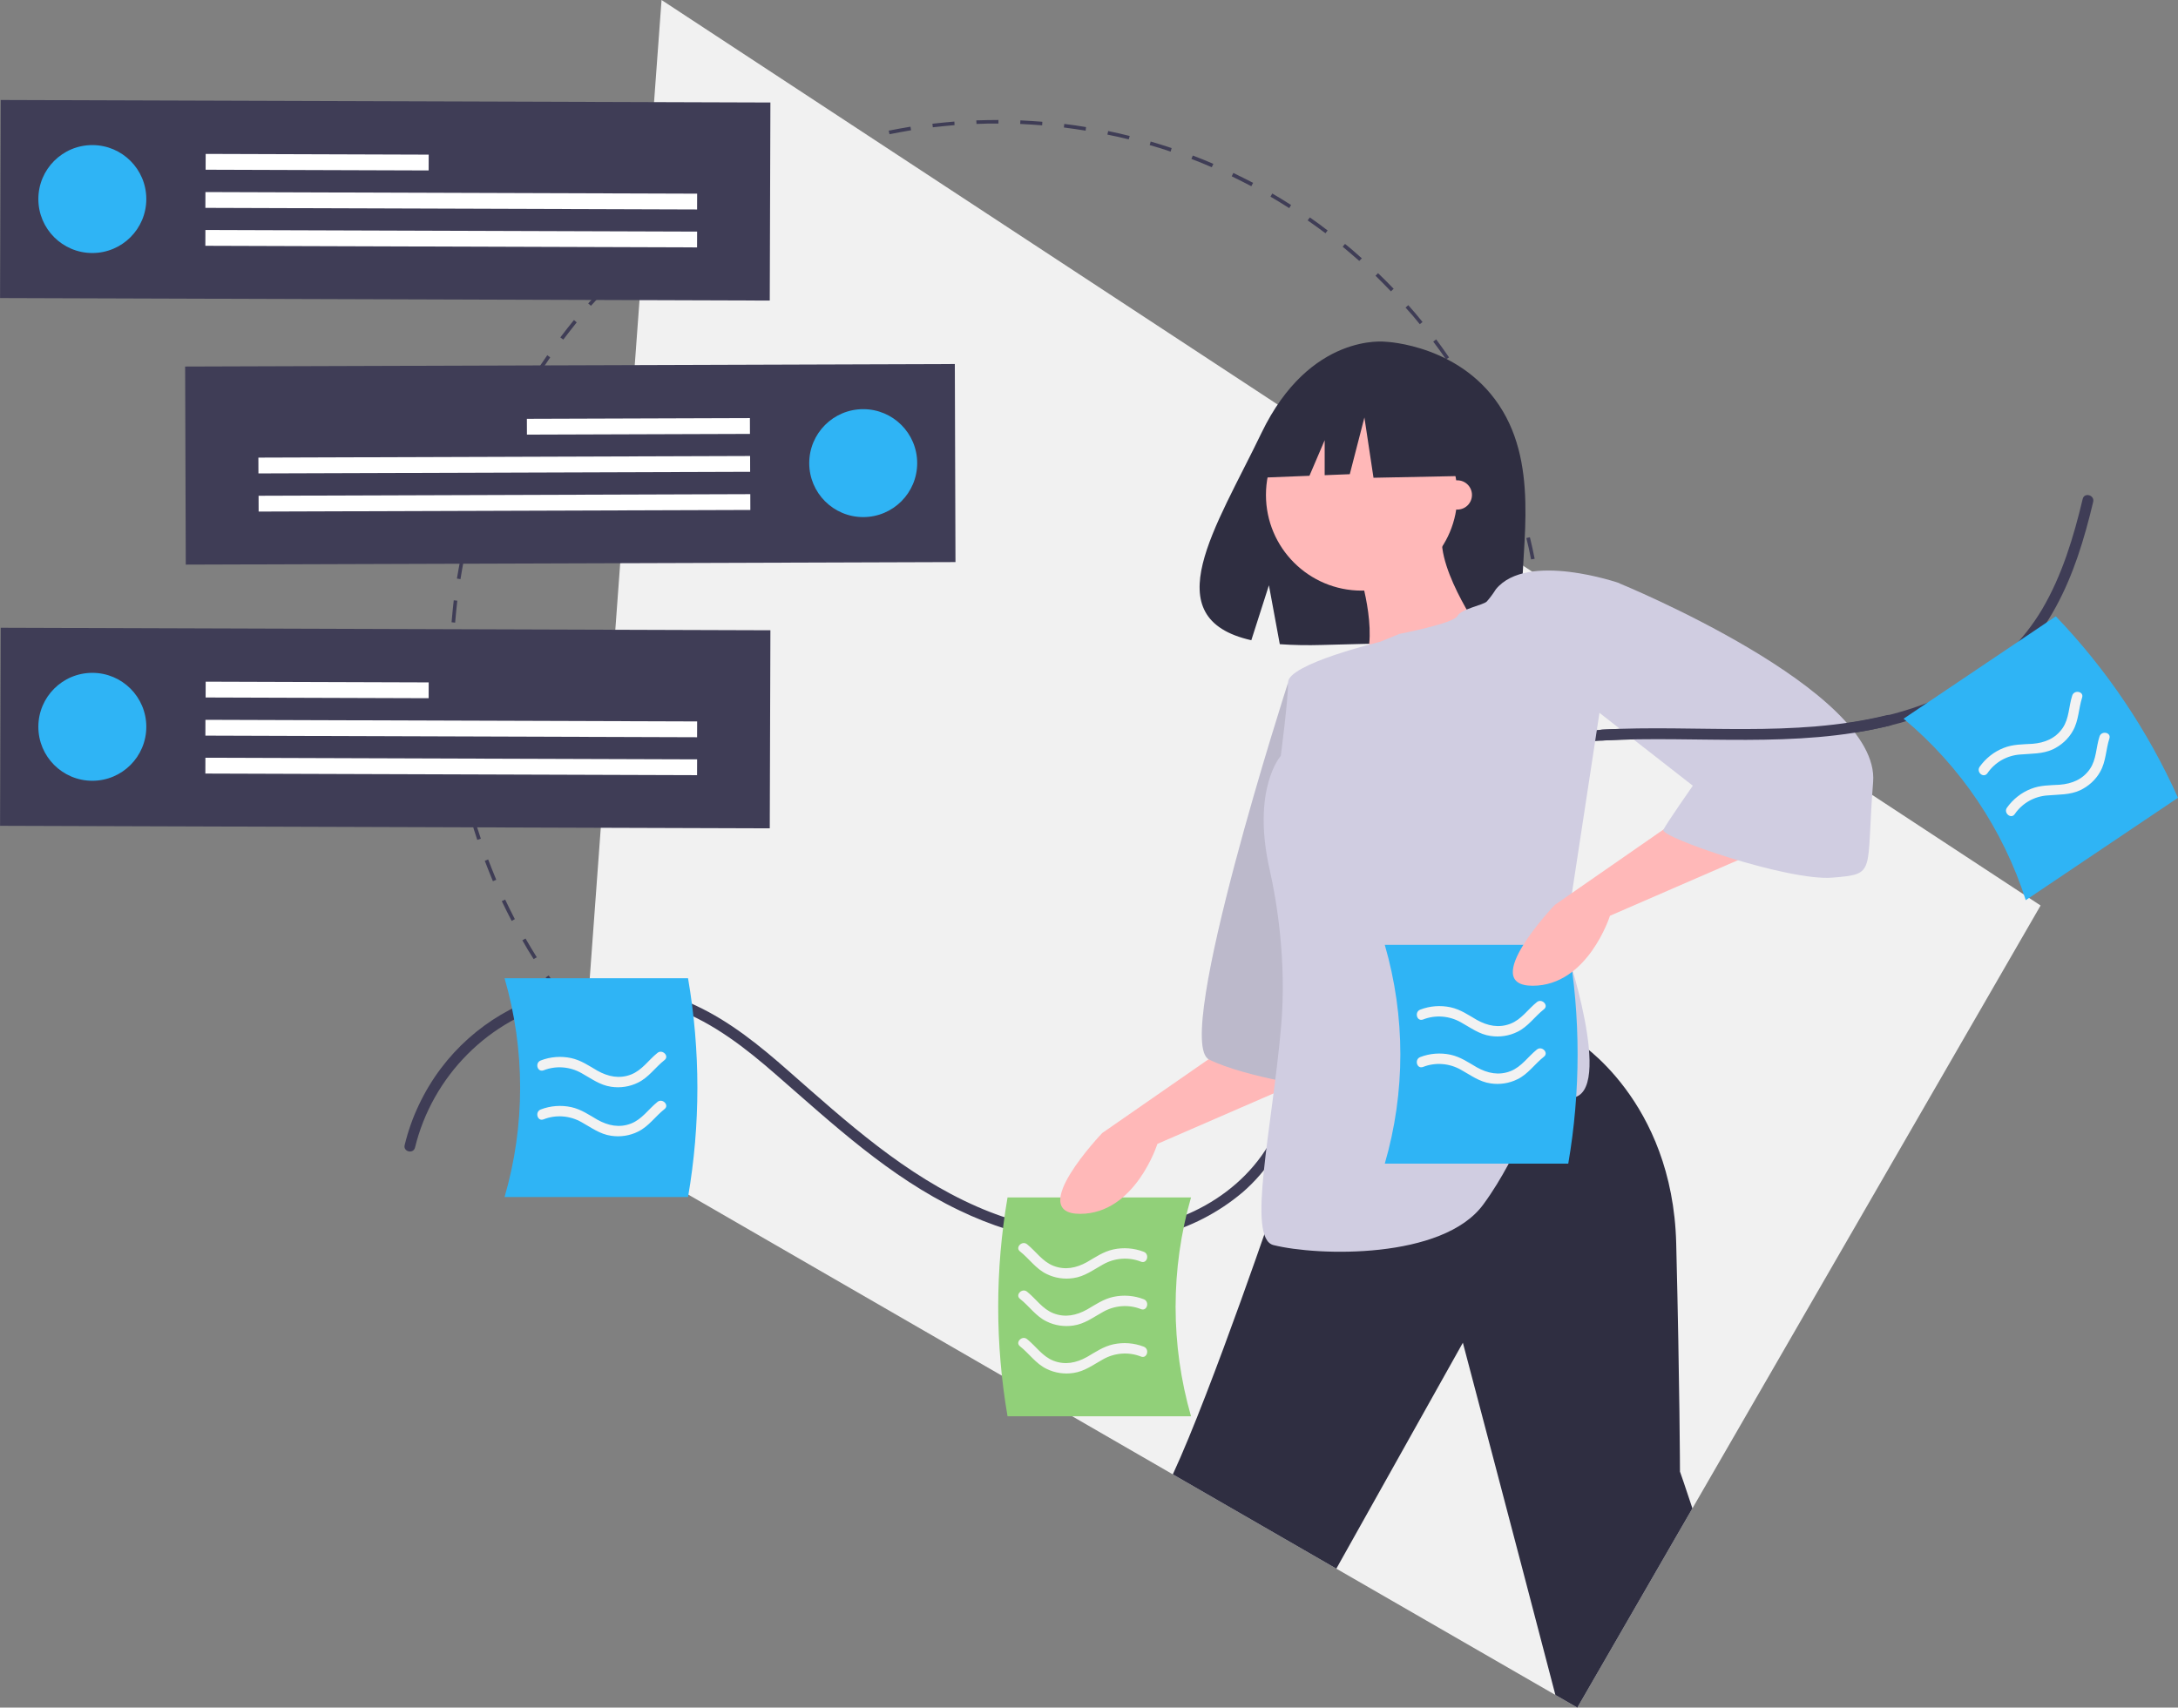 <?xml version="1.0" encoding="utf-8"?>
<!-- Generator: Adobe Illustrator 22.1.0, SVG Export Plug-In . SVG Version: 6.00 Build 0)  -->
<svg version="1.1" id="ebbf72a9-6ef4-4f8b-8675-8eadd92ac77c"
	 xmlns="http://www.w3.org/2000/svg" xmlns:xlink="http://www.w3.org/1999/xlink" x="0px" y="0px" viewBox="0 0 1101.6 863.9"
	 style="enable-background:new 0 0 1101.6 863.9;" xml:space="preserve">
<rect x="0" y="0" width="1101.6" height="863.9" fill="#808080" stroke="none"/>
<style type="text/css">
	.st0{fill:#3F3D56;}
	.st1{fill:#F1F1F1;}
	.st2{fill:#91D079;}
	.st3{fill:#2FB4F5;}
	.st4{fill:#F2F2F2;}
	.st5{fill:#2F2E41;}
	.st6{fill:#FFB8B8;}
	.st7{fill:#D0CDE1;}
	.st8{opacity:0.1;enable-background:new    ;}
	.st9{fill:#FFFFFF;}
</style>
<title>ideas_flow</title>
<path class="st0" d="M503.8,614.9l0-1.8c3.7,0,7.4-0.1,11.1-0.2l0.1,1.8C511.3,614.8,507.5,614.9,503.8,614.9z M492.6,614.6
	c-3.7-0.2-7.4-0.4-11.1-0.7l0.2-1.8c3.7,0.3,7.4,0.5,11.1,0.7L492.6,614.6z M526.1,614.1l-0.1-1.8c3.7-0.3,7.4-0.6,11-1.1l0.2,1.8
	C533.5,613.4,529.8,613.8,526.1,614.1z M470.4,612.8c-3.7-0.5-7.4-1-11-1.6l0.3-1.8c3.6,0.6,7.3,1.1,11,1.6L470.4,612.8z
	 M548.3,611.5l-0.3-1.8c3.6-0.6,7.3-1.2,10.9-2l0.4,1.8C555.6,610.2,551.9,610.9,548.3,611.5L548.3,611.5z M448.4,609.2
	c-3.6-0.7-7.3-1.6-10.9-2.5l0.4-1.8c3.6,0.9,7.2,1.7,10.8,2.5L448.4,609.2z M570.1,607.1l-0.4-1.8c3.6-0.9,7.2-1.8,10.7-2.8l0.5,1.8
	C577.4,605.3,573.7,606.2,570.1,607.1L570.1,607.1z M426.7,603.8c-3.6-1-7.1-2.2-10.6-3.3l0.6-1.8c3.5,1.2,7,2.3,10.6,3.3
	L426.7,603.8z M591.6,601l-0.6-1.8c3.5-1.2,7-2.4,10.5-3.7l0.7,1.7C598.6,598.5,595.1,599.8,591.6,601L591.6,601z M405.6,596.7
	c-3.5-1.3-6.9-2.7-10.4-4.2l0.7-1.7c3.4,1.5,6.9,2.9,10.3,4.2L405.6,596.7z M612.4,593.1l-0.7-1.7c3.4-1.4,6.8-2.9,10.1-4.5l0.8,1.7
	C619.3,590.1,615.9,591.7,612.4,593.1L612.4,593.1z M385,587.9c-3.4-1.6-6.7-3.3-10-5l0.9-1.6c3.3,1.7,6.6,3.4,9.9,5L385,587.9z
	 M632.6,583.6l-0.9-1.6c3.3-1.7,6.5-3.5,9.7-5.3l0.9,1.6C639.2,580.1,635.9,581.9,632.6,583.6L632.6,583.6z M365.3,577.4
	c-3.2-1.9-6.4-3.8-9.5-5.8l1-1.6c3.1,2,6.3,3.9,9.5,5.8L365.3,577.4z M651.9,572.5l-1-1.6c3.1-2,6.2-4,9.3-6.1l1,1.5
	C658.2,568.5,655,570.6,651.9,572.5L651.9,572.5z M346.4,565.4c-3-2.1-6.1-4.3-9-6.6l1.1-1.5c2.9,2.2,5.9,4.4,9,6.5L346.4,565.4z
	 M670.3,559.9l-1.1-1.5c2.9-2.2,5.9-4.5,8.7-6.8l1.2,1.4C676.2,555.4,673.2,557.7,670.3,559.9L670.3,559.9z M328.6,551.9
	c-2.9-2.4-5.7-4.8-8.5-7.3l1.2-1.4c2.7,2.4,5.6,4.9,8.4,7.2L328.6,551.9z M687.6,545.9l-1.2-1.4c2.8-2.4,5.5-5,8.2-7.5l1.3,1.3
	C693.1,540.9,690.4,543.4,687.6,545.9L687.6,545.9z M312,537.1c-2.7-2.6-5.3-5.2-7.9-7.9l1.3-1.3c2.5,2.7,5.2,5.3,7.8,7.9L312,537.1
	z M703.7,530.5l-1.3-1.3c2.6-2.6,5.1-5.4,7.5-8.1l1.4,1.2C708.9,525,706.3,527.8,703.7,530.5L703.7,530.5z M296.6,520.9
	c-2.5-2.8-4.9-5.6-7.2-8.5l1.4-1.2c2.3,2.8,4.7,5.7,7.2,8.5L296.6,520.9z M718.6,513.8l-1.4-1.2c2.3-2.8,4.7-5.8,6.9-8.7l1.5,1.1
	C723.3,508,721,510.9,718.6,513.8L718.6,513.8z M282.5,503.6c-2.2-3-4.4-6-6.5-9.1l1.5-1c2.1,3,4.3,6.1,6.5,9L282.5,503.6z
	 M732.1,496l-1.5-1.1c2.1-3,4.2-6.1,6.2-9.2l1.6,1C736.3,489.8,734.2,493,732.1,496z M269.9,485.2c-2-3.1-3.9-6.3-5.7-9.5l1.6-0.9
	c1.8,3.2,3.8,6.4,5.7,9.5L269.9,485.2z M744.1,477.2l-1.6-0.9c1.9-3.2,3.7-6.5,5.4-9.7l1.6,0.9C747.8,470.7,746,474,744.1,477.2z
	 M258.8,465.9c-1.7-3.3-3.4-6.6-5-10l1.7-0.8c1.6,3.3,3.2,6.7,4.9,9.9L258.8,465.9z M754.6,457.4l-1.7-0.8c1.6-3.3,3.1-6.7,4.6-10.1
	l1.7,0.7C757.8,450.7,756.2,454.1,754.6,457.4z M249.3,445.8c-1.4-3.4-2.8-6.9-4.1-10.3l1.7-0.7c1.3,3.4,2.7,6.9,4.1,10.3
	L249.3,445.8z M763.4,436.9l-1.7-0.7c1.3-3.5,2.6-7,3.8-10.5l1.8,0.6C766,429.9,764.8,433.4,763.4,436.9L763.4,436.9z M241.4,424.9
	c-1.2-3.5-2.3-7.1-3.3-10.7l1.8-0.5c1,3.5,2.1,7.1,3.3,10.6L241.4,424.9z M770.6,415.7l-1.8-0.5c1-3.5,2-7.1,2.9-10.7l1.8,0.4
	C772.6,408.6,771.6,412.2,770.6,415.7z M235.3,403.5c-0.9-3.6-1.7-7.3-2.4-10.9l1.8-0.4c0.7,3.6,1.5,7.2,2.4,10.8L235.3,403.5z
	 M776,394.1l-1.8-0.4c0.7-3.6,1.4-7.3,2-10.9l1.8,0.3C777.4,386.8,776.7,390.5,776,394.1L776,394.1z M230.9,381.6
	c-0.6-3.6-1.1-7.4-1.5-11.1l1.8-0.2c0.4,3.7,0.9,7.4,1.5,11L230.9,381.6z M779.6,372.1l-1.8-0.2c0.5-3.7,0.8-7.4,1.1-11l1.8,0.2
	C780.4,364.6,780,368.4,779.6,372.1L779.6,372.1z M228.2,359.5c-0.3-3.7-0.5-7.4-0.6-11.1l1.8-0.1c0.1,3.7,0.4,7.4,0.6,11.1
	L228.2,359.5z M781.4,349.8l-1.8-0.1c0.2-3.7,0.2-7.4,0.3-11.1l0-0.6l1.8,0l0,0.6C781.7,342.4,781.6,346.1,781.4,349.8z
	 M229.3,337.2l-1.8,0l0-0.3c0-3.6,0.1-7.3,0.2-10.8l1.8,0.1c-0.1,3.6-0.2,7.2-0.2,10.8L229.3,337.2z M779.6,327
	c-0.1-3.7-0.4-7.4-0.6-11.1l1.8-0.1c0.3,3.7,0.5,7.4,0.7,11.1L779.6,327z M230.2,315l-1.8-0.2c0.3-3.7,0.7-7.4,1.1-11.1l1.8,0.2
	C230.9,307.6,230.5,311.3,230.2,315z M777.9,304.9c-0.4-3.6-0.9-7.3-1.5-11l1.8-0.3c0.6,3.7,1.1,7.4,1.5,11.1L777.9,304.9z
	 M232.9,293l-1.8-0.3c0.6-3.7,1.3-7.3,2-11l1.8,0.4C234.1,285.7,233.5,289.4,232.9,293z M774.4,283c-0.7-3.6-1.5-7.3-2.4-10.8
	l1.8-0.4c0.9,3.6,1.7,7.3,2.4,10.9L774.4,283z M237.3,271.3l-1.8-0.4c0.9-3.6,1.9-7.2,2.9-10.8l1.8,0.5
	C239.2,264.1,238.2,267.7,237.3,271.3z M769.1,261.5c-1-3.5-2.1-7.1-3.3-10.6l1.8-0.6c1.2,3.5,2.3,7.1,3.3,10.7L769.1,261.5z
	 M243.5,250l-1.8-0.6c1.2-3.5,2.5-7.1,3.8-10.5l1.7,0.7C246,243,244.7,246.5,243.5,250L243.5,250z M762.1,240.4
	c-1.3-3.4-2.7-6.9-4.1-10.3l1.7-0.7c1.4,3.4,2.8,6.9,4.1,10.3L762.1,240.4z M251.5,229.3l-1.7-0.7c1.5-3.4,3-6.8,4.6-10.2l1.7,0.8
	C254.5,222.5,252.9,225.9,251.5,229.3L251.5,229.3z M753.5,220.1c-1.6-3.3-3.2-6.6-4.9-9.9l1.6-0.9c1.7,3.3,3.4,6.6,5,10
	L753.5,220.1z M261,209.2l-1.6-0.9c1.7-3.3,3.6-6.6,5.4-9.8l1.6,0.9C264.6,202.7,262.8,206,261,209.2z M743.2,200.5
	c-1.8-3.2-3.8-6.4-5.7-9.5l1.6-1c2,3.1,3.9,6.3,5.8,9.5L743.2,200.5z M272.2,190l-1.6-1c2-3.1,4.1-6.3,6.2-9.3l1.5,1.1
	C276.2,183.8,274.2,186.9,272.2,190z M731.4,181.8c-2.1-3-4.3-6.1-6.5-9l1.5-1.1c2.2,3,4.4,6,6.5,9.1L731.4,181.8z M284.9,171.8
	l-1.5-1.1c2.2-3,4.6-5.9,6.9-8.8l1.4,1.2C289.4,166,287.1,168.9,284.9,171.8L284.9,171.8z M718.1,164c-2.3-2.9-4.7-5.7-7.2-8.4
	l1.4-1.2c2.5,2.8,4.9,5.6,7.2,8.5L718.1,164z M298.9,154.7l-1.4-1.2c2.5-2.8,5-5.5,7.6-8.2l1.3,1.3
	C303.9,149.2,301.4,152,298.9,154.7L298.9,154.7z M703.5,147.4c-2.5-2.7-5.2-5.3-7.8-7.9l1.3-1.3c2.7,2.6,5.3,5.2,7.9,7.9
	L703.5,147.4z M314.3,138.7l-1.3-1.3c2.7-2.6,5.4-5.1,8.2-7.5l1.2,1.4C319.7,133.7,317,136.2,314.3,138.7L314.3,138.7z M687.5,132
	c-2.8-2.4-5.6-4.9-8.4-7.2l1.2-1.4c2.9,2.3,5.7,4.8,8.5,7.3L687.5,132z M331,124.1l-1.2-1.4c2.9-2.3,5.8-4.6,8.8-6.9l1.1,1.5
	C336.7,119.5,333.8,121.8,331,124.1L331,124.1z M670.4,118c-2.9-2.2-6-4.4-9-6.5l1.1-1.5c3,2.1,6.1,4.3,9,6.6L670.4,118z
	 M348.7,110.8l-1-1.5c3.1-2.1,6.2-4.2,9.3-6.1l1,1.6C354.8,106.7,351.7,108.7,348.7,110.8z M652.1,105.3c-3.1-2-6.3-3.9-9.5-5.8
	l0.9-1.6c3.2,1.9,6.4,3.8,9.5,5.8L652.1,105.3z M367.4,99l-0.9-1.6c3.2-1.8,6.5-3.6,9.8-5.4l0.9,1.6C373.9,95.4,370.6,97.2,367.4,99
	L367.4,99z M632.9,94.2c-3.3-1.7-6.6-3.4-9.9-5l0.8-1.7c3.3,1.6,6.7,3.3,10,5L632.9,94.2z M387,88.7l-0.8-1.7
	c3.3-1.6,6.8-3.1,10.2-4.6l0.7,1.7C393.7,85.7,390.3,87.2,387,88.7L387,88.7z M612.9,84.6c-3.4-1.5-6.9-2.9-10.3-4.2l0.7-1.7
	c3.5,1.3,7,2.7,10.4,4.2L612.9,84.6z M407.4,80.1l-0.7-1.7c3.5-1.3,7-2.6,10.5-3.7l0.6,1.8C414.3,77.6,410.8,78.8,407.4,80.1z
	 M592.1,76.7c-3.5-1.2-7-2.3-10.6-3.3l0.5-1.8c3.6,1,7.1,2.2,10.6,3.3L592.1,76.7z M428.4,73.1l-0.5-1.8c3.6-1,7.2-2,10.8-2.9
	l0.4,1.8C435.5,71.2,431.9,72.1,428.4,73.1z M570.9,70.5c-3.6-0.9-7.2-1.7-10.8-2.4l0.4-1.8c3.6,0.7,7.3,1.6,10.9,2.5L570.9,70.5z
	 M449.9,67.9l-0.4-1.8c3.6-0.7,7.3-1.4,11-2l0.3,1.8C457.2,66.5,453.5,67.2,449.9,67.9z M549.1,66.1c-3.6-0.6-7.3-1.1-11-1.6
	l0.2-1.8c3.7,0.4,7.4,1,11,1.6L549.1,66.1z M471.8,64.4l-0.2-1.8c3.7-0.4,7.4-0.8,11.1-1.1l0.1,1.8C479.2,63.6,475.5,64,471.8,64.4z
	 M527.1,63.4c-3.7-0.3-7.4-0.5-11.1-0.7l0.1-1.8c3.7,0.2,7.5,0.4,11.1,0.7L527.1,63.4z M493.9,62.7l-0.1-1.8
	c3.7-0.1,7.4-0.2,11.2-0.2l0,1.8C501.3,62.5,497.6,62.5,493.9,62.7z"/>
<polygon class="st1" points="1032.1,458.1 856,763.1 797.8,863.9 786.7,857.5 675.9,793.6 593.2,745.9 292.6,572.3 334.6,0 "/>
<path class="st0" d="M209.9,580.6c8.8-36.2,37.5-65.3,73.9-73.8c19.3-4.5,39.6-3.2,58.2,3.7c18.9,7.1,35.2,19.8,50.3,33
	c29.2,25.4,57.5,51.9,92.8,68.8c31.5,15.2,67,21.6,101.2,12.6c15.5-3.9,30-11.4,42.2-21.7c12.5-10.8,21.3-25,27.1-40.4
	c12.2-32.2,12-67.5,21.3-100.5c4.8-17,12.5-33,24.7-46c12.1-12.8,27.4-22.2,43.7-28.6c38.6-15.3,80.5-14,121.3-13.5
	c38.6,0.5,78.1-0.2,114.2-15.3c16.1-6.8,31.1-16.3,43-29.2c12.7-13.8,21.1-30.7,27.1-48.2c3.1-9.1,5.6-18.3,7.8-27.6
	c0.8-3.5-4.5-4.9-5.3-1.5c-4.6,19.3-10.4,38.6-20.5,55.8c-9.5,16-23,29.2-39.1,38.3c-34,19.6-74.2,22.5-112.6,22.4
	c-41.2-0.1-83.4-3.2-123.4,8.8c-32.6,9.7-62.6,29.2-77.6,60.5c-15,31.2-15.5,66.7-23,99.9c-3.7,16.5-9.3,32.8-19.2,46.7
	c-9.9,13.8-24.1,24.2-39.9,30.5c-33.6,13.5-71.2,9.5-103.8-4.8c-36.6-16-65.9-42.7-95.6-68.8c-14.3-12.6-29.3-24.8-46.6-32.9
	c-52.5-24.9-115.3-2.5-140.2,50.1c-3.1,6.5-5.5,13.3-7.2,20.3C203.7,582.6,209,584,209.9,580.6L209.9,580.6z"/>
<path class="st2" d="M602.4,716.5h-92.8c-6.3-36.6-6.3-74.1,0-110.7h92.8C592,642,592,680.3,602.4,716.5z"/>
<path class="st3" d="M255.2,605.6H348c6.3-36.6,6.3-74.1,0-110.7h-92.8C265.7,531.1,265.7,569.5,255.2,605.6z"/>
<path class="st4" d="M274.9,541.5c6.3-2.5,13.4-1.9,19.2,1.4c4.9,2.7,9.3,6.1,15,6.9c4.6,0.7,9.4,0,13.6-2.1
	c5.4-2.6,8.7-7.7,13.4-11.4c2.6-2-1.1-5.7-3.6-3.6c-4.5,3.6-7.7,8.7-13.3,10.9c-5.9,2.3-11.6,1.1-17-1.9c-4.3-2.5-8.3-5.3-13.3-6.4
	c-5.1-1.1-10.5-0.7-15.4,1.2C270.4,537.7,271.8,542.6,274.9,541.5L274.9,541.5z"/>
<path class="st4" d="M274.9,566.3c6.3-2.5,13.4-1.9,19.2,1.4c4.9,2.7,9.3,6.1,15,6.9c4.6,0.7,9.4,0,13.6-2.1
	c5.4-2.6,8.7-7.7,13.4-11.4c2.6-2-1.1-5.7-3.6-3.6c-4.5,3.6-7.7,8.7-13.3,10.9c-5.9,2.3-11.6,1.1-17-1.9c-4.3-2.5-8.3-5.3-13.3-6.4
	c-5.1-1.1-10.5-0.7-15.4,1.2C270.4,562.5,271.8,567.5,274.9,566.3L274.9,566.3z"/>
<path class="st4" d="M577.1,638.3c-6.3-2.5-13.4-1.9-19.2,1.4c-4.9,2.7-9.3,6.1-15,6.9c-4.6,0.7-9.4,0-13.6-2.1
	c-5.4-2.6-8.7-7.7-13.4-11.4c-2.6-2,1.1-5.7,3.6-3.6c4.5,3.6,7.7,8.7,13.3,10.9c5.9,2.3,11.6,1.1,17-1.9c4.3-2.5,8.3-5.3,13.3-6.4
	c5.1-1.1,10.5-0.7,15.4,1.2C581.6,634.5,580.2,639.5,577.1,638.3L577.1,638.3z"/>
<path class="st4" d="M577.1,662.3c-6.3-2.5-13.4-1.9-19.2,1.4c-4.9,2.7-9.3,6.1-15,6.9c-4.6,0.7-9.4,0-13.6-2.1
	c-5.4-2.6-8.7-7.7-13.4-11.4c-2.6-2,1.1-5.7,3.6-3.6c4.5,3.6,7.7,8.7,13.3,10.9c5.9,2.3,11.6,1.1,17-1.9c4.3-2.5,8.3-5.3,13.3-6.4
	c5.1-1.1,10.5-0.7,15.4,1.2C581.6,658.5,580.2,663.5,577.1,662.3L577.1,662.3z"/>
<path class="st4" d="M577.1,686.3c-6.3-2.5-13.4-1.9-19.2,1.4c-4.9,2.7-9.3,6.1-15,6.9c-4.6,0.7-9.4,0-13.6-2.1
	c-5.4-2.6-8.7-7.7-13.4-11.4c-2.6-2,1.1-5.7,3.6-3.6c4.5,3.6,7.7,8.7,13.3,10.9c5.9,2.3,11.6,1.1,17-1.9c4.3-2.5,8.3-5.3,13.3-6.4
	c5.1-1.1,10.5-0.7,15.4,1.2C581.6,682.5,580.2,687.5,577.1,686.3L577.1,686.3z"/>
<path class="st5" d="M760.1,208c-19.9-33.6-59.2-35.1-59.2-35.1s-38.3-4.9-62.9,46.2c-22.9,47.6-54.5,93.7-5.1,104.8l8.9-27.8
	l5.5,29.8c7,0.5,14.1,0.6,21.1,0.4c52.9-1.7,103.3,0.5,101.7-18.5C768.1,282.6,779.3,240.3,760.1,208z"/>
<path class="st6" d="M624.5,526.7l-67,46.5c0,0-39.1,40.9-11.2,40.9s39.1-35.4,39.1-35.4l85.6-37.2L624.5,526.7z"/>
<path class="st7" d="M651.5,345.3c0,0-58.6,181.4-40,190.7s59.6,14.9,59.6,14.9L651.5,345.3z"/>
<path class="st8" d="M651.5,345.3c0,0-58.6,181.4-40,190.7s59.6,14.9,59.6,14.9L651.5,345.3z"/>
<path class="st5" d="M856,763.1l-58.2,100.8l-11.1-6.4c-21.2-81.3-46.8-178.2-46.8-178.2l-64,114.3l-82.7-47.7
	C613,703.2,646.9,603,646.9,603l150.7-76.3c0,0,48.4,29.8,50.2,102.4s1.9,115.4,1.9,115.4S852.2,751.5,856,763.1z"/>
<circle class="st6" cx="688.7" cy="250.4" r="48.4"/>
<path class="st6" d="M687.8,290.4c0,0,11.2,35.4,0,48.4s61.4-18.6,61.4-18.6s-26.1-37.2-18.6-54L687.8,290.4z"/>
<path class="st7" d="M756.6,298.1c-1.4,2.2-2.9,4.3-4.6,6.2c-1.9,1.9-13,3.7-14.9,7.4s-29.3,9-29.3,9l-9.8,4
	c0,0-46.5,11.2-46.5,20.5s-3.7,37.2-3.7,37.2s-14.9,16.7-5.6,57.7c3.6,15.8,8.6,46.4,5.8,78.8c-4.5,51.7-17.6,107.6-3.9,111
	c22.3,5.6,85.6,7.4,106.1-20.5s22.3-52.1,44.7-54s-3.7-78.2-3.7-78.2L819,295C819,295,772.4,278.8,756.6,298.1z"/>
<path class="st3" d="M700.4,588.7h92.8c6.3-36.6,6.3-74.1,0-110.7h-92.8C710.9,514.2,710.9,552.6,700.4,588.7z"/>
<path class="st4" d="M719.7,515.8c6.3-2.5,13.4-1.9,19.2,1.4c4.9,2.7,9.3,6.1,15,6.9c4.6,0.7,9.4,0,13.6-2.1
	c5.4-2.6,8.7-7.7,13.4-11.4c2.6-2-1.1-5.7-3.6-3.6c-4.5,3.6-7.7,8.7-13.3,10.9c-5.9,2.3-11.6,1.1-17-1.9c-4.3-2.5-8.3-5.3-13.3-6.4
	c-5.1-1.1-10.5-0.7-15.4,1.2C715.3,512,716.6,516.9,719.7,515.8L719.7,515.8z"/>
<path class="st4" d="M719.7,539.8c6.3-2.5,13.4-1.9,19.2,1.4c4.9,2.7,9.3,6.1,15,6.9c4.6,0.7,9.4,0,13.6-2.1
	c5.4-2.6,8.7-7.7,13.4-11.4c2.6-2-1.1-5.7-3.6-3.6c-4.5,3.6-7.7,8.7-13.3,10.9c-5.9,2.3-11.6,1.1-17-1.9c-4.3-2.5-8.3-5.3-13.3-6.4
	c-5.1-1.1-10.5-0.7-15.4,1.2C715.3,536,716.6,540.9,719.7,539.8L719.7,539.8z"/>
<path class="st6" d="M853.4,411.3l-67,46.5c0,0-39.1,40.9-11.2,40.9s39.1-35.4,39.1-35.4l85.6-37.2L853.4,411.3z"/>
<path class="st5" d="M738.3,204.8l-38.8-20.3l-24.4,3.8c-17.7,2.7-31.9,16-35.8,33.4l-4.6,20.1l27.6-1.1l7.7-18v17.7l12.7-0.5
	l7.4-28.7l4.6,30.5l45.3-0.9L738.3,204.8z"/>
<path class="st7" d="M806,298.8l13-3.7c0,0,132.1,54,128.4,100.5s1.9,46.5-20.5,48.4s-87.5-20.5-85.6-24.2s14.9-22.3,14.9-22.3
	L806,358.3L806,298.8z"/>
<circle class="st6" cx="737.1" cy="250.4" r="7.4"/>
<path class="st0" d="M810.3,374.6c48.6-2.6,97.8,4.3,145.6-7.5c3.5-0.9,2-6.2-1.5-5.3c-47.3,11.6-96.1,4.7-144.1,7.3
	C806.7,369.3,806.7,374.8,810.3,374.6L810.3,374.6z"/>
<path class="st3" d="M1024.6,455.4l77-51.8c-15.2-33.9-36.1-65-61.8-91.8l-77,51.8C991.7,387.7,1013.1,419.6,1024.6,455.4z"/>
<path class="st4" d="M1005.2,391.2c3.8-5.6,10-9.1,16.8-9.5c5.6-0.5,11.1-0.2,16.3-2.6c4.2-2,7.8-5.2,10.1-9.3
	c3-5.2,2.9-11.3,4.7-16.9c1-3.1-4-4.1-5-1c-1.8,5.5-1.5,11.6-4.9,16.5c-3.6,5.2-9,7.4-15.2,7.9c-5,0.3-9.9,0.2-14.6,2.1
	c-4.9,1.9-9.1,5.3-12.1,9.5C999.4,390.6,1003.2,393.9,1005.2,391.2L1005.2,391.2z"/>
<path class="st4" d="M1019,411.9c3.8-5.6,10-9.1,16.8-9.5c5.6-0.5,11.1-0.2,16.3-2.6c4.2-2,7.8-5.2,10.1-9.3
	c3-5.2,2.9-11.3,4.7-16.9c1-3.1-4-4.1-5-1c-1.8,5.5-1.5,11.6-4.9,16.5c-3.6,5.2-9,7.4-15.2,7.9c-5,0.3-9.9,0.2-14.6,2.1
	c-4.9,1.9-9.1,5.3-12.1,9.5C1013.2,411.2,1017.1,414.6,1019,411.9L1019,411.9z"/>
<rect x="144.7" y="-93.3" transform="matrix(3.270218e-03 -1 1 3.270218e-03 92.858 295.792)" class="st0" width="100.2" height="389.3"/>
<circle class="st3" cx="46.7" cy="100.7" r="27.3"/>
<rect x="156.4" y="25.7" transform="matrix(3.270218e-03 -1 1 3.270218e-03 77.79 242.179)" class="st9" width="8" height="112.8"/>
<rect x="224.2" y="-22.8" transform="matrix(3.270218e-03 -1 1 3.270218e-03 125.945 329.437)" class="st9" width="8" height="248.7"/>
<rect x="224.2" y="-3.5" transform="matrix(3.270218e-03 -1 1 3.270218e-03 106.631 348.562)" class="st9" width="8" height="248.7"/>
<rect x="144.7" y="173.7" transform="matrix(3.270218e-03 -1 1 3.270218e-03 -174.14 561.919)" class="st0" width="100.2" height="389.3"/>
<circle class="st3" cx="46.7" cy="367.7" r="27.3"/>
<rect x="156.4" y="292.7" transform="matrix(3.270218e-03 -1 1 3.270218e-03 -189.208 508.306)" class="st9" width="8" height="112.8"/>
<rect x="224.2" y="244.2" transform="matrix(3.270218e-03 -1 1 3.270218e-03 -141.054 595.564)" class="st9" width="8" height="248.7"/>
<rect x="224.2" y="263.5" transform="matrix(3.270218e-03 -1 1 3.270218e-03 -160.367 614.689)" class="st9" width="8" height="248.7"/>
<rect x="93.8" y="184.8" transform="matrix(1 -3.270090e-03 3.270090e-03 1 -0.767 0.945)" class="st0" width="389.3" height="100.2"/>
<circle class="st3" cx="436.6" cy="234.3" r="27.3"/>
<rect x="266.5" y="211.7" transform="matrix(1 -3.270090e-03 3.270090e-03 1 -0.704 1.057)" class="st9" width="112.8" height="8"/>
<rect x="130.7" y="231.1" transform="matrix(1 -3.270090e-03 3.270090e-03 1 -0.768 0.835)" class="st9" width="248.7" height="8"/>
<rect x="130.8" y="250.4" transform="matrix(1 -3.270090e-03 3.270090e-03 1 -0.831 0.836)" class="st9" width="248.7" height="8"/>
</svg>
